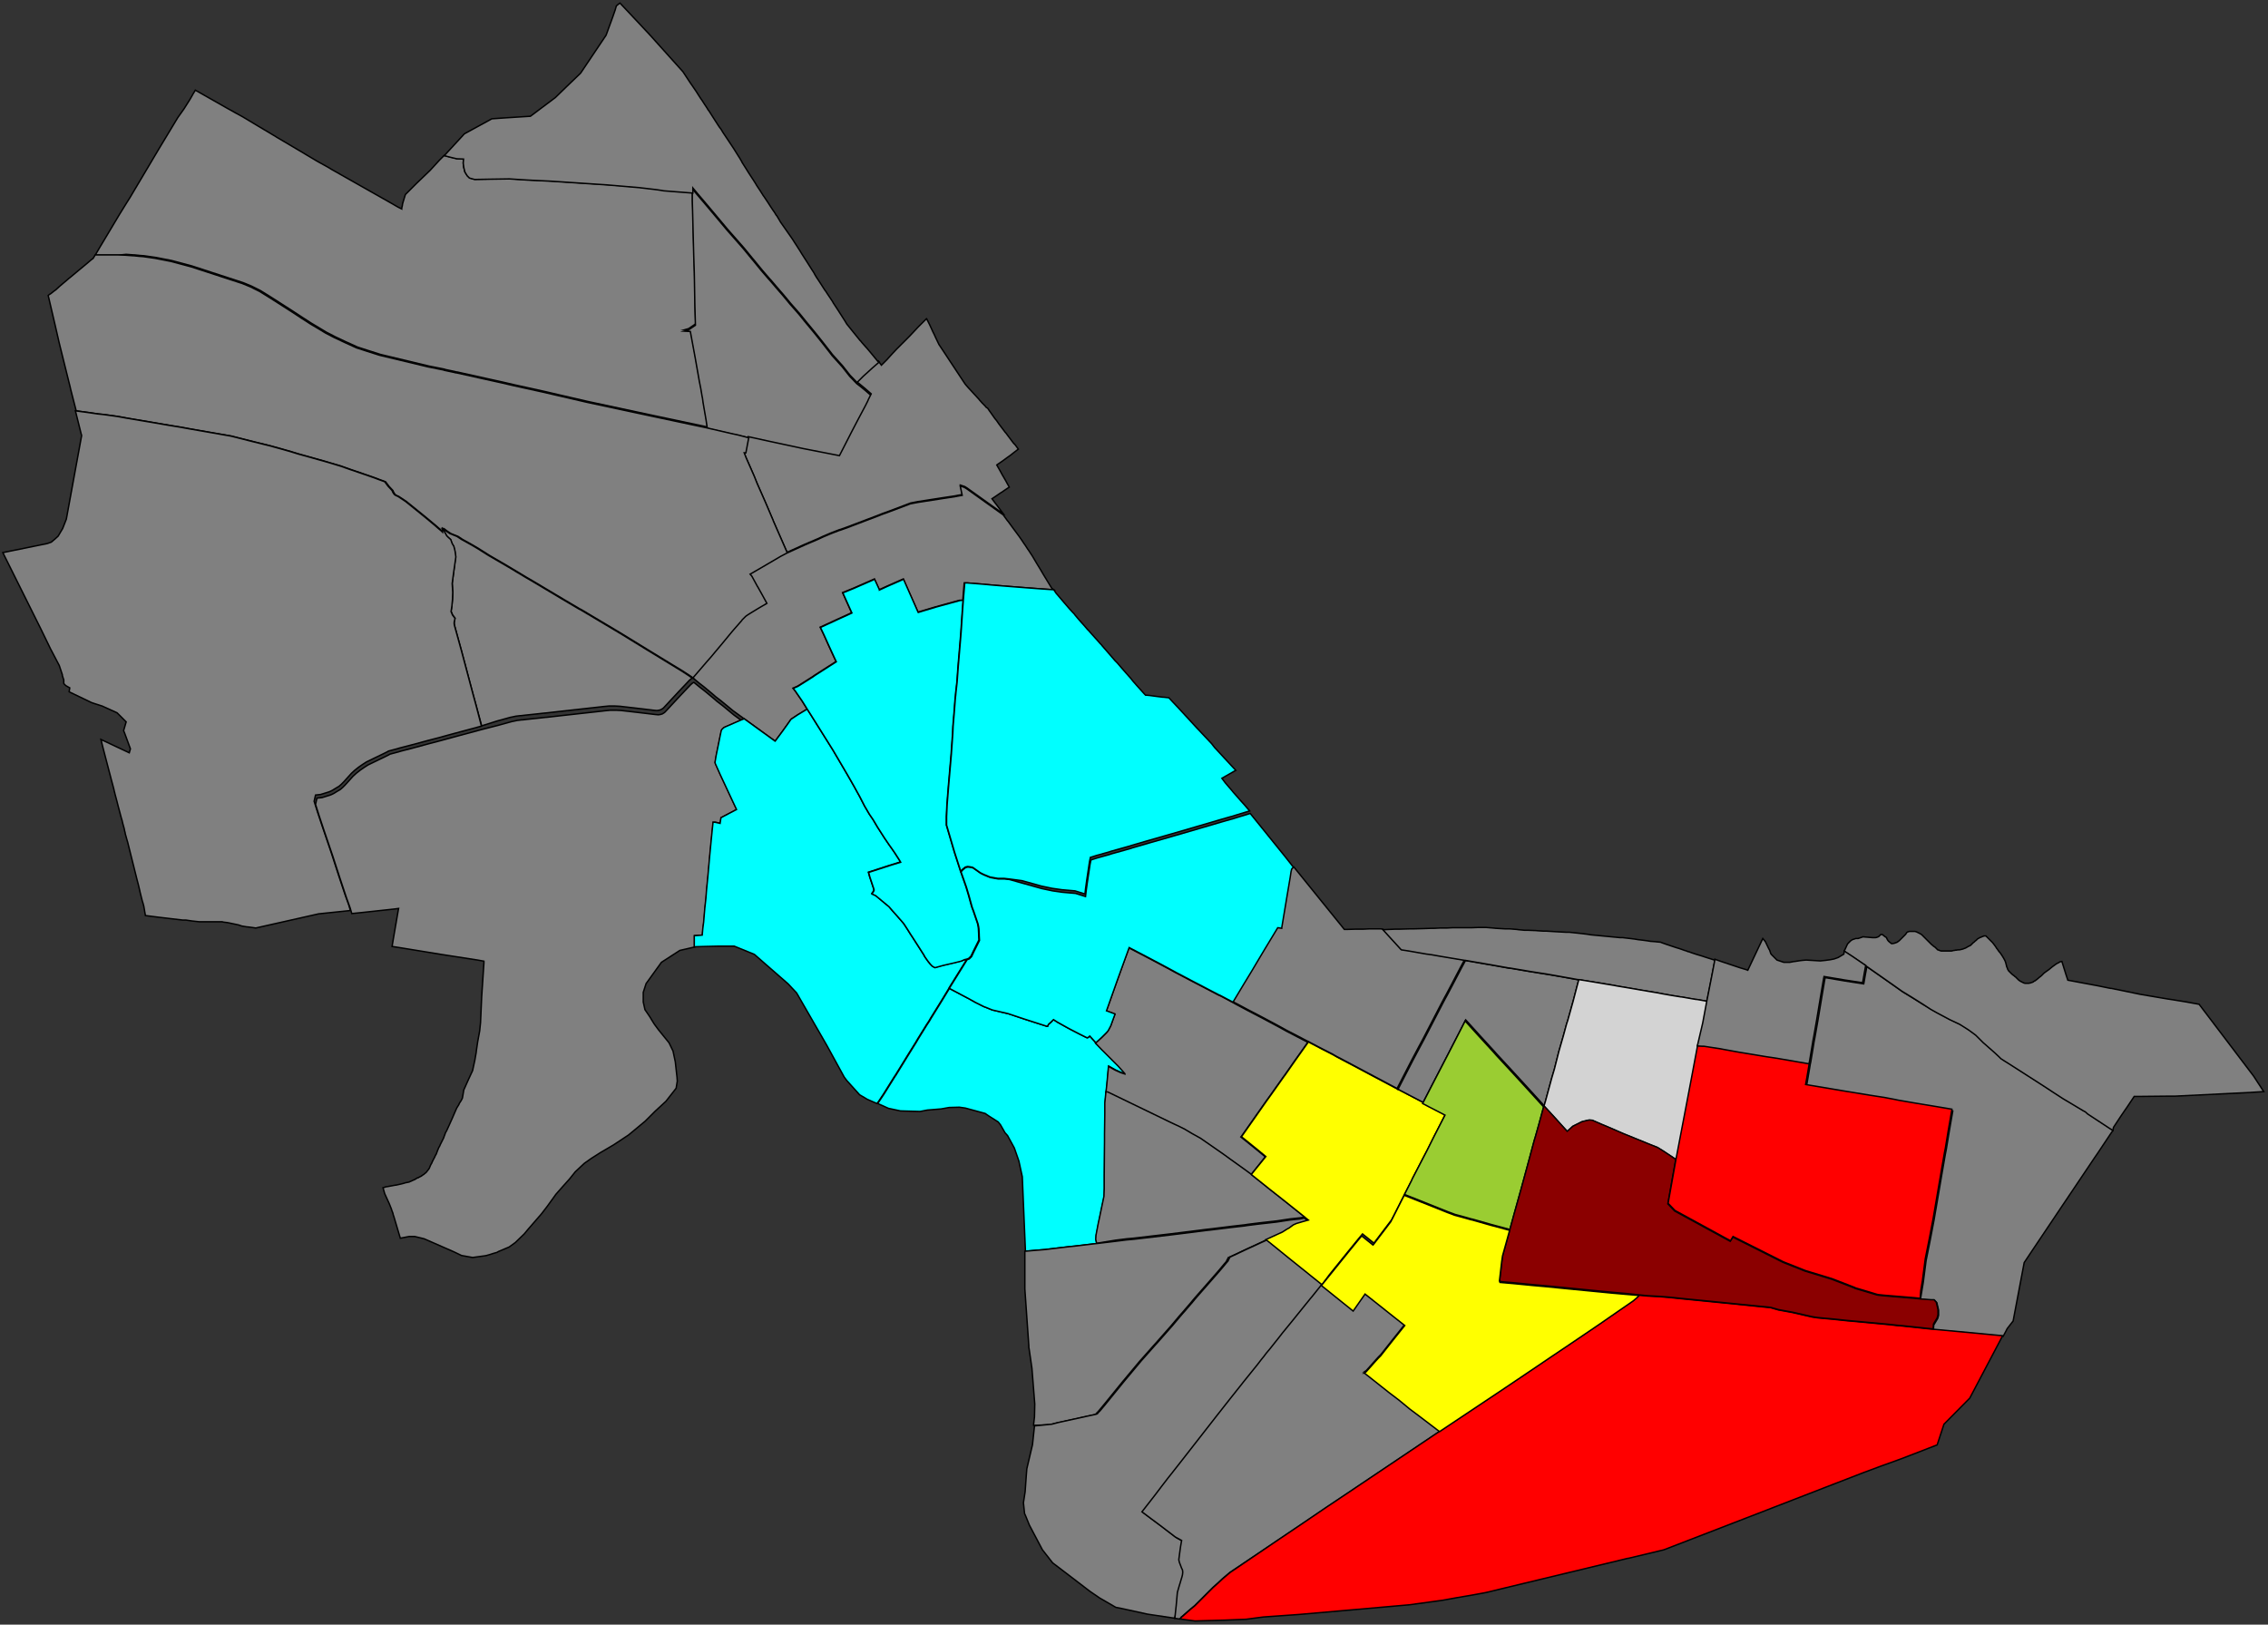 <?xml version="1.0" encoding="utf-8"?>
<!-- Generator: Adobe Illustrator 18.0.0, SVG Export Plug-In . SVG Version: 6.00 Build 0)  -->
<!DOCTYPE svg PUBLIC "-//W3C//DTD SVG 1.1//EN" "http://www.w3.org/Graphics/SVG/1.1/DTD/svg11.dtd">
<svg version="1.1" id="Layer_1" xmlns="http://www.w3.org/2000/svg" xmlns:xlink="http://www.w3.org/1999/xlink" x="0px" y="0px"
	 viewBox="0 0 800 573" enable-background="new 0 0 800 573" xml:space="preserve">
<rect x="0" y="0" width="800" height="573" fill="#333333" stroke="none"/>
<g id="DEMOGRAPHICS_Tracts2010">
	<path fill="gray" stroke="#000000" stroke-width="0.5" stroke-miterlimit="10" d="M156.7,54.8l2.3,0.6l2.1,0.5l2.3,0.1l0.1,0l0,0
		l-0.1,1.5l0.2,1.5l0.4,1.6l0.8,1.3l0.8,0.8l1.8,0.5l5.6-0.1l6.7-0.1l6.2,0.4l8.4,0.4l19.7,1.3l11.6,0.9l0.8,0.1l5.1,0.6l2,0.3
		l0.5,0.1l10.3,0.8l0,2.5l0.1,3.6l0.1,3.9l0.1,4.1l0.2,7.6l0.2,6.1l0.1,5.7l0.1,5.7l0.2,7.1l-2.5,1.7l-1.4,0.4l2.1,0.1l0,0l1.7,9.2
		l1.5,8.5l0.5,2.5l0.4,2.4l0.2,1l0.2,1.5l0.6,3.5l0.4,2.3l0.5,3.3l-19.8-4.2l-22.4-4.8l-10.4-2.4l-4.7-1.1l-10.9-2.4l-4.3-1
		l-5.9-1.3l-2.7-0.6l-7.2-1.6l-0.2,0l-0.8-0.2l-3.3-0.7l-0.2-0.1l-5.5-1.1l-17.1-4.1l-4.7-1.5l-3.4-1.1l-4.4-2l-3.4-1.6l-3.1-1.6
		l-5.5-3.3l-3.1-2l-3.5-2.3l-7.5-4.8l-3.7-2.3l-3.2-1.6l-2.9-1.2l-18.1-5.9l-7.1-1.9l-5.6-1.1l-4.2-0.6l-1.4-0.1l-1.9-0.2l-0.3,0
		l-2.7-0.2L41.4,90l-0.5,0l-6.4,0l-0.9,0l0.1-0.2l0.4-0.7l0.6-1l0.4-0.7l1.5-2.5l5.5-9.2l1.3-2.1l1.3-2.1l1.2-1.9L56,52.6l6.7-11.1
		l2.2-3.1l1.7-2.7l0.5-0.8l0.8-1.4l0.1-0.2l0.9-1.5l11.1,6.3l3.4,1.9l0.2,0.1l2,1.1l5.5,3.3l5.2,3.1l0.7,0.4l0.6,0.4l5.6,3.3l8.4,5
		l0.7,0.4l2.9,1.6l0.7,0.4l0.5,0.3l0.3,0.2L138.6,72l0.5,0.3l0.7,0.4l0.7,0.4l1,0.5l0.2,0.1l0-0.1l0-0.2l0.2-0.8l0.1-0.7l0.2-0.7
		l0.3-1l0.5-1.6l1.5-1.5l0.6-0.6l0.9-0.9l0.9-0.9l4.8-4.6l3.3-3.6L156.7,54.8z"/>
	<path fill="gray" stroke="#000000" stroke-width="0.5" stroke-miterlimit="10" d="M264.1,154.4l-3.6-0.8l-1.9-0.4l-9.1-2.1
		l-0.5-3.3l-0.4-2.3l-0.6-3.5l-0.2-1.5l-0.2-1l-0.4-2.4l-0.5-2.5l-1.5-8.5l-1.7-9.2l0,0l-2.1-0.1l1.4-0.4l2.5-1.7l-0.2-7.1l-0.1-5.7
		l-0.1-5.7l-0.2-6.1l-0.2-7.6l-0.1-4.1l-0.1-3.9l-0.1-3.6l0-2.5l0-1.8l1.5,1.8l3.4,4l3.2,3.8l4.1,4.9l4.4,5l1.4,1.6l0,0l3.2,3.9
		l0.1,0.1l3.1,3.8l2.5,2.9l0.9,1l1.7,2l1.3,1.5l0.7,0.8l0.6,0.7l2.4,2.9l2.9,3.3l0.1,0.1l2.1,2.6l3.4,4.1l2.8,3.5l3.2,4.1l0.3,0.4
		l3.6,4l2.6,3.3l2.5,2.6l1.3,1l1.7,1.4l2.3,2l-1,2l-0.2,0.5l-0.8,1.6l-2.5,4.7l-2.3,4.4l-2.3,4.5l-2.1,4.1l-12.8-2.5l-3.7-0.8
		l-8.4-1.8L264.1,154.4z"/>
	<path fill="gray" stroke="#000000" stroke-width="0.5" stroke-miterlimit="10" d="M353.9,181.2l-0.2-0.1l-12.6-9l-0.8-0.5l-0.3-0.1
		l-1.2-0.4l0.7,3.3l-1.7,0.3l-1,0.2l-4,0.6l-9,1.4l-2.6,0.5l-8.2,3.1l-1.7,0.6l-1.5,0.6l-7.9,3l-1.6,0.6l-0.2,0.1l-3.6,1.3l-0.4,0.1
		l-2.6,1l-0.5,0.2l-2.6,1.1l-1.7,0.8l-4.7,2l-6.4,2.9l-5-11.4l-0.1-0.3l-2.6-6.1l-2.6-5.9l-0.4-0.9l-1-2.5l-1.4-3.2l-1.5-3.4
		l-0.7-1.8l0.6,0l1-5.3l7.3,1.6l8.4,1.8l3.7,0.8l12.8,2.5l2.1-4.1l2.3-4.5l2.3-4.4l2.5-4.7l0.8-1.6l0.2-0.5l1-2l-2.3-2l-1.7-1.4
		l-1.3-1l0.8-0.8l1.3-1.3l3.3-3l2.4-2.1l0.3,0.4l0.8,1.1l0.1-0.1l1-1l0.9-0.9l0.8-0.9l1-1.1l1.5-1.6l0.3-0.3l0.2-0.2l0,0l0.4-0.4
		l1.7-1.7l1-1l1-1l1.7-1.8l1.3-1.4l0.9-0.9l0.8-0.8l1.3-1.3l0.1,0.1l1.1,2.2l0.5,1.1l0.5,1.1l0.5,1l0.5,1.1l1.2,2.5l1.2,1.8
		l7.4,11.2l0.6,0.9l0.5,0.6l0.7,0.8l0.1,0.1l1.2,1.3l2.3,2.5l0.4,0.5l0.2,0.2l0.7,0.8l0.1,0.1l0.1,0.1l0.2,0.2l0.2,0.2l0.2,0.2
		l0.2,0.2l0.3,0.4l0.3,0.2l0.3,0.2l0.6,0.9l0.3,0.4l0.7,1l0.5,0.7l0.2,0.3l0.3,0.4l0.5,0.6l0.9,1.3l2.2,2.9l0.2,0.2l0.6,0.8l2.1,2.8
		l0.6,0.6l1.1,1.5l-1.7,1.3l-1,0.8l-1.4,1l-1.5,1.1l-1.6,1.1l-0.3,0.2l-0.1,0.1l1.3,2.3l0.6,1.1l0.7,1.2l0.7,1.2l0.2,0.4l0.9,1.6
		l-1.5,1l-1,0.7l-0.5,0.3l-1.9,1.3l-0.9,0.6l-0.3,0.2l1.2,1.6l0.4,0.5L353.9,181.2z"/>
	<path fill="gray" stroke="#000000" stroke-width="0.5" stroke-miterlimit="10" d="M264.1,154.4l-1,5.3l-0.6,0l0.7,1.8l1.5,3.4
		l1.4,3.2l1,2.5l0.4,0.9l2.6,5.9l2.6,6.1l0.1,0.3l5,11.4l-2.1,1.1l-7,4.1l-3.8,2.2l0.6,0.7l1.8,3.3l0.1,0.2l0.2,0.3l1.4,2.5l1.1,2
		l0.6,1.1l0.1,0.2l-2.4,1.4l-1,0.6l-2.3,1.4l-1.1,0.7l-0.3,0.2l-0.4,0.3l-0.4,0.4l-0.8,0.8l-0.2,0.3l-2.8,3.2l-0.6,0.7l-3.8,4.6
		l-2.1,2.5l-1.5,1.8l-0.7,0.8l-0.8,0.9l-4.9,5.7l-0.2-0.1l-1.3-0.9l-2.3-1.5l-4.1-2.5l-7.7-4.7l-1.3-0.8l-8.8-5.4l-14.1-8.4l-0.1,0
		l-6.1-3.6l-6.2-3.7l-4.7-2.8l-1.9-1.1l-1.5-0.9l-5-3l-6.7-3.9l-3.8-2.4l-2.2-1.3l-3.6-2l-1.5-1l-2.5-1l-1.5-1l-0.9-0.7l-0.2-0.1
		l-0.1,0l0,1.3l-0.4-0.4l-1.3-1.1l-0.9-0.8l-3.6-3l-6.8-5.5l-2.7-1.8l-0.9-0.4l-0.4-0.3l-0.3-0.4l-0.3-0.5l-0.2-0.5l-1.4-1.5
		l-1.2-1.6l0,0l-2.2-0.8l-1.3-0.5l-4.6-1.6l-4.1-1.4l-3.4-1.2l-5.7-1.7l-9.3-2.6l-2.6-0.8l-3.5-1l-4-1.1l-5.7-1.4l-7.9-2l-8.6-1.5
		l-6.3-1.1l-2.7-0.5l-4.3-0.7l-5.8-1l-8.9-1.5l-3.3-0.6l-1.4-0.2l-3.6-0.5l-2-0.2l-3.4-0.5l-3-0.4l-1.5-0.2l-0.1-0.3l-1.9-7.4
		l-0.1-0.5l-0.5-2L20.9,121l-1.4-6.1l-2.5-10.7l0.5-0.4l0.2-0.1l0.3-0.2l1-0.8l0.7-0.5L21,101l2.6-2.2l0.7-0.6l0.5-0.4l1.8-1.5
		l1.2-1l2.3-1.9l2-1.7l0.5-0.4l0.2-0.1l0.8-1.3l0.9,0l6.4,0l0.5,0l2.8,0.1l2.7,0.2l0.3,0l1.9,0.2l1.4,0.1l4.2,0.6l5.6,1.1l7.1,1.9
		l18.1,5.9l2.9,1.2l3.2,1.6l3.7,2.3l7.5,4.8l3.5,2.3l3.1,2l5.5,3.3l3.1,1.6l3.4,1.6l4.4,2l3.4,1.1l4.7,1.5l17.1,4.1l5.5,1.1l0.2,0.1
		l3.3,0.7l0.8,0.2l0.2,0l7.2,1.6l2.7,0.6l5.9,1.3l4.3,1l10.9,2.4l4.7,1.1l10.4,2.4l22.4,4.8l19.8,4.2l9.1,2.1l1.9,0.4L264.1,154.4z"
		/>
	<path fill="gray" stroke="#000000" stroke-width="0.5" stroke-miterlimit="10" d="M371.7,208l-0.2,0l-4.4-0.3l-5.3-0.4l-6.4-0.5
		l-4.9-0.4l-4.4-0.4l-5-0.4l-1,0l-0.5,6.1l-1.1,0l-8.4,2.3l-5,1.5l-1.3,0.4l-0.2-0.4l-5-11.3l0,0l-5.9,2.6l-2.6,1.2l0-0.1l-1.7-3.7
		l-0.2,0.1l-7.3,3.2l-3.7,1.5l3.2,7.1l-0.2,0.1l-4.6,2.1l-6.3,2.9l0.2,0.4l1,2.1l1.9,4.2l1.7,3.7l0.8,1.7l-7.5,4.8l-0.7,0.5
		l-4.9,3.1l-0.5,0.3l-1.6,0.7l0.8,1l0.2,0.3l1.1,1.6l1.1,1.6l1.8,2.9l0,0l-3.3,2l-2.4,1.6l-0.9,1.3l-2,2.8l-2.6,3.5l-0.1,0.1
		l-10.9-7.9l-0.3-0.2l-3.7-2.7l-4-3.3l-2.2-1.7l-0.2-0.2l-0.7-0.6l-3-2.5l-1.8-1.4l-2.2-1.8l4.9-5.7l0.8-0.9l0.7-0.8l1.5-1.8
		l2.1-2.5l3.8-4.6l0.6-0.7l2.8-3.2l0.2-0.3l0.8-0.8l0.4-0.4l0.4-0.3l0.3-0.2l1.1-0.7l2.3-1.4l1-0.6l2.4-1.4l-0.1-0.2l-0.6-1.1
		l-1.1-2l-1.4-2.5l-0.2-0.3l-0.1-0.2l-1.8-3.3l-0.6-0.7l3.8-2.2l7-4.1l2.1-1.1l6.4-2.9l4.7-2l1.7-0.8l2.6-1.1l0.5-0.2l2.6-1l0.4-0.1
		l3.6-1.3l0.2-0.1l1.6-0.6l7.9-3l1.5-0.6l1.7-0.6l8.2-3.1l2.6-0.5l9-1.4l4-0.6l1-0.2l1.7-0.3l-0.7-3.3l1.2,0.4l0.3,0.1l0.8,0.5
		l12.6,9l0.2,0.1l1.6,2.2l0.2,0.2l1.6,2.2l2.3,3.1l0.9,1.3l0,0l0,0l0.4,0.6l0,0l0.4,0.6l0,0l0.5,0.7l0.9,1.4l0.1,0.1l1.5,2.3
		l1.6,2.7l0.8,1.3l0,0l0.6,1l0.7,1.2l1.1,1.8l2,3.3l0,0L371.7,208L371.7,208z"/>
	<path fill="gray" stroke="#000000" stroke-width="0.5" stroke-miterlimit="10" d="M169.9,256L169.9,256L168,249l-1.2-4.4l-4.1-15.4
		l-2.4-8.7l-0.1-0.6l0-0.1l0-0.4l0.3-1.4l-0.9-1.2l-0.2-0.5l-0.3-0.7l0.3-2l0.2-2.2l0.1-2.6l-0.2-3.1l0.5-3.8l0.7-5.5l-0.3-2.1
		l-0.4-1.6l-0.6-1l-0.5-1.4l-0.9-0.8l-0.5-0.5l-1.4-2.5l-0.1-0.1l0.1,0l0.2,0.1l0.9,0.7l1.5,1l2.5,1l1.5,1l3.6,2l2.2,1.3l3.8,2.4
		l6.7,3.9l5,3l1.5,0.9l1.9,1.1l4.7,2.8l6.2,3.7l6.1,3.6l0.1,0l14.1,8.4l8.8,5.4l1.3,0.8l7.7,4.7l4.1,2.5l2.3,1.5l1.3,0.9l0.2,0.1
		l-0.1,0l-0.4,0.2l0,0l-0.7,0.6l-3.5,3.7l-2.8,3l-2.5,2.7l-0.4,0.4l-0.8,0.5l-0.7,0.2l-0.7,0.1l-1.1-0.1l-3.3-0.4l-3.4-0.4l-5.2-0.6
		l-1.8-0.1l-0.6,0l-0.3,0l-0.9,0l-0.3,0l-2.1,0.2l-0.8,0.1l-7.2,0.8l-6.3,0.7l-6.2,0.7l-0.2,0l-2.7,0.3l-3.8,0.4l-1.7,0.2l-0.3,0
		l-1.6,0.2l-1.4,0.3l-0.5,0.1l-4.7,1.3L169.9,256z"/>
	<path fill="gray" stroke="#000000" stroke-width="0.5" stroke-miterlimit="10" d="M156.1,186.4l0.1,0.1l1.4,2.5l0.5,0.5l0.9,0.8
		l0.5,1.4l0.6,1l0.4,1.6l0.3,2.1L160,202l-0.5,3.8l0.2,3.1l-0.1,2.6l-0.2,2.2l-0.3,2l0.3,0.7l0.2,0.5l0.9,1.2l-0.3,1.4l0,0.4l0,0.1
		l0.1,0.6l2.4,8.7l4.1,15.4l1.2,4.4l1.8,6.9l0,0.1l-10.4,2.8l-5.9,1.6l-2.7,0.7l-6.3,1.7l-3.5,0.9l-1,0.3l-3,0.8l-0.3,0.2l-1.2,0.6
		l-2.9,1.4l-0.2,0.1l-3.1,1.5l-1.4,0.9l-1.3,0.9l-1.4,1.1l-1.2,1.1l-2.8,3.1l-0.8,0.8l-0.8,0.7l-1.5,0.9l-0.8,0.5l-0.4,0.2l-0.4,0.2
		l-0.5,0.2l-2.9,0.9l-1.8,0.2l-0.5,2.2l1.2,3.8l1.7,5.1l3.2,9.4l2.5,7.7l2.3,6.9l1.3,3.6l0.2,0.7l0.4,1.3l-0.6,0.1l-10.6,1.1
		l-22.2,5l0,0l-0.6-0.1l-1.5-0.2l-0.8-0.1l-0.2,0l-1.8-0.3l-0.3-0.1l-0.3-0.1l-0.3-0.1l-0.3-0.1l-3.8-0.8l-1.6-0.2l-0.3-0.1l-0.3,0
		l-0.3,0l-0.3,0l-0.3,0l-0.3,0l-0.3,0l-0.3,0l-0.3,0l-0.3,0l-0.3,0l-0.3,0l-0.3,0l-0.3,0l-0.3,0l-0.3,0l-0.3,0l-0.3,0l-0.3,0l-0.3,0
		l-0.3,0l-0.3,0l-0.3,0l-0.3,0l-0.3,0l-0.3,0l-0.3,0l-0.3,0l-2.7-0.3l-2-0.3l-0.2,0l-0.2,0l-0.1,0l-0.1,0l0,0l0,0l0,0l0,0l0,0l0,0
		l-0.1,0l-0.4,0l-8.5-1l-4.7-0.6l-0.2-1.1l-0.2-1.2l-0.2-1.1l-0.3-1.1l-0.2-0.6l-0.4-1.6l-0.4-1.6l-0.1-0.5l-0.5-2.1l-0.5-1.9
		l-0.1-0.4l-2.9-11.6l-0.3-1.2l-0.1-0.3l-0.2-0.7l-0.5-1.8l-0.1-0.6l-0.1-0.3l-0.2-1l-0.5-1.8l0,0l-0.2-0.9l-0.3-1l-0.3-1.1
		l-0.1-0.4l-0.4-1.5l-0.4-1.5l-0.3-1.2l-0.8-3l0-0.1l-0.2-0.7l-0.1-0.5l-0.2-0.8l-0.7-2.6l-0.1-0.4l-1.6-6.1l-1.3-5l-0.7-2.8
		l5.1,2.4l3.2,1.5l1.7,0.8l0.4-1.4l-2.1-5.7l-0.3-0.7l0.9-3.1l-3.2-3.2L36,249l-2.5-0.8l-0.6-0.2l-0.6-0.2l-7.9-3.8l0-0.1l0.2-1.3
		l-1.4-0.8l-0.1-0.1l-0.1-0.1l-0.1-0.1l-0.1-0.1l-0.1-0.1l-0.1-0.1l-0.1-0.2l0-0.2l0-0.2l0-0.2l0-0.3l0-0.3l-0.1-0.3l-0.1-0.3
		l-0.1-0.3l-0.1-0.3l-0.1-0.3L22,238l-0.1-0.3l-0.1-0.3l-0.1-0.3l-0.1-0.3l-0.1-0.3l-0.1-0.3l-0.1-0.3l-0.1-0.3l-0.1-0.3l-0.1-0.3
		l-0.1-0.3l-3.1-5.9l-3.3-6.8L1.6,196.1L1,194.9l15.7-3.2l1.4-0.5l1.3-1.1l1.1-1l1.6-2.7l1.3-3.3l5.4-29.5l-0.2-0.7l-2-8l1.5,0.2
		l3,0.4l3.4,0.5l2,0.2l3.6,0.5l1.4,0.2l3.3,0.6l8.9,1.5l5.8,1l4.3,0.7l2.7,0.5l6.3,1.1l8.6,1.5l7.9,2l5.7,1.4l4,1.1l3.5,1l2.6,0.8
		l9.3,2.6l5.7,1.7l3.4,1.2l4.1,1.4l4.6,1.6l1.3,0.5l2.2,0.8l0,0l1.2,1.6l1.4,1.5l0.2,0.5l0.3,0.5l0.3,0.4l0.4,0.3l0.9,0.4l2.7,1.8
		l6.8,5.5l3.6,3l0.9,0.8l1.3,1.1l0.4,0.4L156.1,186.4z"/>
	<path fill="gray" stroke="#000000" stroke-width="0.5" stroke-miterlimit="10" d="M262.5,253.6l-1.5,0.6l-5.5,2.4l-0.4,0.3L255,257
		l-0.3,0.3l-0.2,0.4l-0.5,2.4l-0.5,2.5l-0.8,3.9l-0.4,2.4l0,0l0.1,0.4l1.7,3.8l2.8,6l1.4,3l1.6,3.4l-5.5,2.9l-0.3,2l-1.3-0.3
		l-0.5-0.1l-0.4,0l-0.3,0l0,0.1l-0.2,1.9l-0.5,5l-0.5,5.2l-0.6,6.8l-0.5,5.1l-0.2,2.7l-0.4,3.6l-0.4,4.8l-0.3,2.3l-0.2,2.3l-1.2,0.1
		l-1.6,0.1l0,2.8l0,1.2l-5.2,1.2l-6.5,4.2l-5.4,7.5l-1,3.1l0,1.7l0,1.7l0.6,2.7l1.3,1.9l0.6,0.9l0.4,0.7l1,1.6l1.4,1.9l3.8,4.7
		l1.4,2.9l0.8,3.8l0.6,5.4l0.1,1.4l-0.4,2.5l-3.6,4.6l-3.9,3.6l-3.4,3.4l-5.9,4.9l-5.3,3.5l-4.6,2.7l-3.3,2.1l-2.4,1.7l-3.2,3
		l-2,2.5l-2.6,2.9l-2.2,2.5l-3.1,4.3l-2,2.6l-4.6,5.3l-1.5,1.8l-3.1,3l-2.2,1.6l-3.8,1.6l-0.5,0.3l-1.4,0.4l-0.9,0.3l-1.4,0.4
		l-0.5,0.1l-4.4,0.6l-3.9-0.7l-2.7-1.3l-3.2-1.4l-7.3-3.2l-3.3-0.8l-2,0l-3.1,0.6l-2.2-7.4l-0.3-0.9l-0.1-0.5l-0.2-0.5l-0.3-0.8
		l0-0.1l-0.8-2l-1.6-3.5l-0.6-2.1l0.7-0.2l0.2-0.1l0.7-0.1l2.7-0.5l0.2,0l1.8-0.4l0.8-0.2l0,0l1-0.3l0.1,0l0.5-0.1l0.5-0.1l0.2-0.1
		l0.2-0.1l0.5-0.2l0,0l0.2-0.1l0.4-0.2l0.3-0.1l0.4-0.2l0.1-0.1l0.7-0.4l0.1,0l0.1,0l0.3-0.2l0.2-0.1l0.4-0.2l0.2-0.1l0.1-0.1
		l0.2-0.1l0.1-0.1l0.3-0.2l0.2-0.1l0.3-0.3l0.3-0.2l0.3-0.3l0.1-0.1l0.2-0.3l0.1-0.1l0.3-0.4l0.1-0.1l0.1-0.2l0.1-0.1l0.2-0.5
		l0.2-0.5l0.2-0.4l0.1-0.2l0.1-0.1l0.3-0.7l0.3-0.6l0.3-0.6l0.2-0.3l0.1-0.3l0.3-0.6l0.2-0.3l0.1-0.3l0.3-0.8l0.2-0.5l0.2-0.5
		l0.2-0.4l0.1-0.1l0.3-0.7l0.4-0.8l0.1-0.2l0.3-0.6l0.4-0.8l0.2-0.6l0.2-0.5l0.2-0.6l0.2-0.4l0.2-0.3l1-2.2l0.9-2l1.3-3l0.4-0.9
		l0.8-1.3l0-0.1l0.1-0.2l0.5-0.8l0.1-0.1l0.5-1l0.2-1.1l0.3-1.8l1.7-3.8l1.4-3l0.8-3.7l0.5-2.9l0-0.2l0.5-3.4l0.7-3.8l0.3-2.9
		l0.4-9.1l0.8-12l0-0.6l-2.2-0.4l-11-1.7l-1.9-0.3l-14.1-2.3l-3.2-0.5l0.5-3l1.7-9.9l0,0l0.1-0.5l-1.5,0.2l-11.1,1.2l-3.9,0.4
		l-0.4-1.3l-0.2-0.7l-1.3-3.6l-2.3-6.9l-2.5-7.7l-3.2-9.4l-1.7-5.1l-1.2-3.8l0.5-2.2l1.8-0.2l2.9-0.9l0.5-0.2l0.4-0.2l0.4-0.2
		l0.8-0.5l1.5-0.9l0.8-0.7l0.8-0.8l2.8-3.1l1.2-1.1l1.4-1.1l1.3-0.9l1.4-0.9l3.1-1.5l0.2-0.1l2.9-1.4l1.2-0.6l0.3-0.2l3-0.8l1-0.3
		l3.5-0.9l6.3-1.7l2.7-0.7l5.9-1.6l10.4-2.8l5.5-1.4l4.7-1.3l0.5-0.1l1.4-0.3l1.6-0.2l0.3,0l1.7-0.2l3.8-0.4l2.7-0.3l0.2,0l6.2-0.7
		l6.3-0.7l7.2-0.8l0.8-0.1l2.1-0.2l0.3,0l0.9,0l0.3,0l0.6,0l1.8,0.1l5.2,0.6l3.4,0.4l3.3,0.4l1.1,0.1l0.7-0.1l0.7-0.2l0.8-0.5
		l0.4-0.4l2.5-2.7l2.8-3l3.5-3.7l0.7-0.6l0,0l0.4-0.2l0.1,0l2.2,1.8l1.8,1.4l3,2.5l0.7,0.6l0.2,0.2l2.2,1.7l4,3.3l3.7,2.7
		L262.5,253.6z"/>
	<path id="3541" fill="aqua" stroke="#000000" stroke-width="0.5" stroke-miterlimit="10" d="M340.9,338.5l-0.1,0.2l-6.1,9.8l0,0.1l-2.8,4.6
		l-3.6,5.8l-0.7,1.2l-0.8,1.2l-3.1,5l-0.7,1.2l-2.8,4.5l-4.5,7.3l-0.1,0.1l-4,6.4l-1.8,2.7l-0.1,0.1l-0.3,0.5l-1-0.4l-2.5-1.1
		l-2.7-1.6l-4.5-5l-0.9-1.2l-6.2-11.3l-10.6-18.4L278,347l-11.9-10.4l-7.1-2.9l-6,0l-4.3,0.1l-3.3,0.1l-0.5,0.1l0-1.2l0-2.8l1.6-0.1
		l1.2-0.1l0.2-2.3l0.3-2.3l0.4-4.8l0.4-3.6l0.2-2.7l0.5-5.1l0.6-6.8l0.5-5.2l0.5-5l0.2-1.9l0-0.1l0.3,0l0.4,0l0.5,0.1l1.3,0.3l0.3-2
		l5.5-2.9l-1.6-3.4l-1.4-3l-2.8-6l-1.7-3.8l-0.1-0.4l0,0l0.4-2.4l0.8-3.9l0.5-2.5l0.5-2.4l0.2-0.4l0.3-0.3l0.2-0.2l0.4-0.3l5.5-2.4
		l1.5-0.6l10.9,7.9l0.1-0.1l2.6-3.5l2-2.8l0.9-1.3l2.4-1.6l3.3-2l0,0l1.1,1.7l4.2,6.7l3.7,5.9l3,5.1l2.4,4.1l2,3.5l0,0l2.1,3.8
		l1.7,3.3l0,0l1.7,2.9l1.3,1.9l1.6,2.7l2.5,3.9l1.5,2.2l1,1.4l1.1,1.6l1.6,2.5l0.4,0.7l-3.9,1.2l-7.4,2.4l0,0l0.3,1.1l0.1,0.4
		l1.5,4.5l0,0.4l-0.1,0.2l-0.1,0.2l-0.5,0.7l0,0.1l1.3,0.6l4.1,3.4l0.6,0.5l1.2,1.4l1.7,1.9l2,2.3l0,0l0.4,0.5l1.3,2l1,1.6l0.4,0.6
		l2,3.1l2.3,3.6l0.3,0.6l1.2,1.7l0.9,1.1l0.3,0.3l0.3,0.3l0.9,0.5l2.9-0.8l3.9-0.9l2.4-0.6l1.1-0.3l0.3-0.1L340.9,338.5z"/>
	<path id="3540" fill="aqua" stroke="#000000" stroke-width="0.5" stroke-miterlimit="10" d="M339.7,211.7l-0.3,4.1l-0.5,7.5l-0.4,4.8
		l-0.6,7.1l-0.1,1.4l-0.3,4.1l-0.4,3.5l-0.1,1.1l-0.1,0.8l-0.4,5.3l-0.4,4.8l-0.1,2.4l-0.5,7.1l0,0.1l-1,11.6l-0.5,6.3l-0.2,4.3l0,3
		l2.8,9.5l2.2,6.8l1.9,5.4l0.9,3l1.1,4l0.6,1.6l0.1,0.3l1.4,4.1l0.1,0.5l0.1,0.5l0.1,0.7l0.1,1.9l0,0.4l0.1,1.8l-2,4l-0.8,1.7
		l-0.8,0.8l-0.8,0.3l-0.5,0.1l-0.3,0.1L339,339l-2.4,0.6l-3.9,0.9l-2.9,0.8l-0.9-0.5l-0.3-0.3l-0.3-0.3l-0.9-1.1l-1.2-1.7l-0.3-0.6
		l-2.3-3.6l-2-3.1l-0.4-0.6l-1-1.6l-1.3-2l-0.4-0.5l0,0l-2-2.3l-1.7-1.9l-1.2-1.4l-0.6-0.5l-4.1-3.4l-1.3-0.6l0-0.1l0.5-0.7l0.1-0.2
		l0.1-0.2l0-0.4l-1.5-4.5l-0.1-0.4l-0.3-1.1l0,0l7.4-2.4l3.9-1.2l-0.4-0.7l-1.6-2.5l-1.1-1.6l-1-1.4l-1.5-2.2l-2.5-3.9l-1.6-2.7
		l-1.3-1.9l-1.7-2.9l0,0l-1.7-3.3l-2.1-3.8l0,0l-2-3.5l-2.4-4.1l-3-5.1l-3.7-5.9l-4.2-6.7l-1.1-1.7l-1.8-2.9l-1.1-1.6l-1.1-1.6
		l-0.2-0.3l-0.8-1l1.6-0.7l0.5-0.3l4.9-3.1l0.7-0.5l7.5-4.8l-0.8-1.7l-1.7-3.7l-1.9-4.2l-1-2.1l-0.2-0.4l6.3-2.9l4.6-2.1l0.2-0.1
		l-3.2-7.1l3.7-1.5l7.3-3.2l0.2-0.1l1.7,3.7l0,0.1l2.6-1.2l5.9-2.6l0,0l5,11.3l0.2,0.4l1.3-0.4l5-1.5l8.4-2.3L339.7,211.7z"/>
	<path id="3539" fill="aqua" stroke="#000000" stroke-width="0.5" stroke-miterlimit="10" d="M386.5,367.8l2.1,2.2l3,3l2.9,2.9l1.8,2l0.6,0.7
		l0,0.1l-1.5-0.5l-2-0.9l-2.3-1.3l-0.6,6.5l-0.3,2.7l-0.4,3.9l0,2.4l0,1.5l-0.1,7l0,2.2l0,0.2l-0.1,12.3l0,2.5l0,2l-0.1,2.8
		l-0.9,4.3l-0.9,4.3l-0.2,0.9l-0.8,4.2l-0.1,1.5l0.2,0.9l0.1,0.5l-0.1,0l-7.6,0.9l-2,0.2l-7.6,0.9l-0.7,0.1l-2.6,0.2l-4.6,0.4l0-0.2
		l-1.1-26.1l-1.2-5.5l-1.6-4.6l-2.4-4.4l-0.9-1l-1.6-2.8l-0.8-1l-3.3-2.1l-1.3-0.9l-2.2-0.6l-4.8-1.3l-2.1-0.3l-3.6,0.1l-2.8,0.5
		l-4.9,0.4l-2.6,0.5l-6.9-0.2l-4.2-0.9l-3.8-1.7l0.3-0.5l0.1-0.1l1.8-2.7l4-6.4l0.1-0.1l4.5-7.3l2.8-4.5l0.7-1.2l3.1-5l0.8-1.2
		l0.7-1.2l3.6-5.8l2.8-4.6l1.3,0.7l5.1,2.7l0.2,0.1l2.7,1.5l2.8,1.4l0.8,0.3l2.2,0.9l5.6,1.3l2.1,0.7l3.6,1.2l8.1,2.6l0.1,0l0.1-0.3
		l0.3-0.5l0.7-0.6l0.4-0.4l0.2-0.2l0.4-0.4l1.4,0.9l3.4,1.9l1.3,0.7l3.1,1.6l2.4,1.2l0.3,0.1h0.1l0.2-0.1l0.5-0.4l0.1-0.1l2,2.2
		L386.5,367.8z"/>
	<path id="3538" fill="gray" stroke="#000000" stroke-width="0.5" stroke-miterlimit="10" d="M441.3,414.3l-0.7-0.5l-1.5-1.1l-5.3-3.8
		l-2.2-1.6l-8.2-5.7l-0.2-0.1l-2.7-1.5l-2.2-1.3l-0.3-0.2l-2.4-1.2l-1.1-0.5l-1.9-0.9l-21.9-10.6l-0.3,0l-0.3,0l0,0l0.3-2.7l0.6-6.5
		l2.3,1.3l2,0.9l1.5,0.5l0-0.1l-0.6-0.7l-1.8-2l-2.9-2.9l-3-3l-2.1-2.2l2.2-2l0.2-0.2l1.1-1.1l0.3-0.3l0.6-0.7l0.9-1.7l1.2-3.3
		l0.3-0.8l0-0.1l-3-1.1l0,0l3.9-11l4.1-11.3l4.6,2.4l2.3,1.2l6.4,3.4l3.3,1.8l5.9,3.1l9.2,4.8l0,0l0.3,0.1l4.9,2.6l0.5,0.3l4.5,2.4
		l4.6,2.4l0.2,0.1l6,3.2l2.9,1.6l7.5,3.9l-0.7,1l-3.9,5.5l-0.7,1l-3,4.3l-0.1,0.1l-4.6,6.5l-1.8,2.5l-8.7,12.4l-0.1,0.1l5.7,4.6
		l2.9,2.4L441.3,414.3L441.3,414.3z"/>
	<path id="3537" fill="aqua" stroke="#000000" stroke-width="0.5" stroke-miterlimit="10" d="M435.2,353.6l-4.9-2.6l-0.3-0.1l0,0l-9.2-4.8
		l-5.9-3.1l-3.3-1.8l-6.4-3.4l-2.3-1.2l-4.6-2.4l-4.1,11.3l-3.9,11l0,0l3,1.1l0,0.1l-0.3,0.8l-1.2,3.3l-0.9,1.7l-0.6,0.7l-0.3,0.3
		l-1.1,1.1l-0.2,0.2l-2.2,2l-0.1-0.2l-2-2.2l-0.1,0.1l-0.5,0.4l-0.2,0.1h-0.1l-0.3-0.1l-2.4-1.2l-3.1-1.6l-1.3-0.7l-3.4-1.9
		l-1.4-0.9l-0.4,0.4l-0.2,0.2l-0.4,0.4l-0.7,0.6l-0.3,0.5l-0.1,0.3l-0.1,0l-8.1-2.6l-3.6-1.2l-2.1-0.7l-5.6-1.3l-2.2-0.9l-0.8-0.3
		l-2.8-1.4l-2.7-1.5l-0.2-0.1l-5.1-2.7l-1.3-0.7l0-0.1l6.1-9.8l0.1-0.2l0.8-0.3l0.8-0.8l0.8-1.7l2-4l-0.1-1.8l0-0.4l-0.1-1.9
		l-0.1-0.7l-0.1-0.5l-0.1-0.5l-1.4-4.1l-0.1-0.3l-0.6-1.6l-1.1-4l-0.9-3l-1.9-5.4l0.6-0.7l0.5-0.4l0.5-0.4l0.8-0.2l0.8,0.1l1,0.2
		l2.7,1.9l1.2,0.6l2.2,0.9l2.8,0.5l2.2,0l1.8,0.2l4.6,1.3l6.8,1.9l3.8,0.8l3.5,0.5l4.6,0.4l3.5,1.1l0,0l0.2-1.8l0.4-2.9l1-6.7
		l0.3-1.4l0-0.1l2.2-0.7l4.3-1.2l0,0l0.9-0.3l0,0l4.3-1.2l2.5-0.7l0.2-0.1l6.2-1.8l7.7-2.2l10.3-3l7.5-2.2l2.8-0.8l0.7-0.2l0.1,0
		l1.9-0.6l4.6-1.4l12.2,15.1l1.9,2.4l1.3,1.7l0.4,0.5l-0.5,0.4l-0.1,0.1l-0.1,0.1l-0.1,0.2l-0.2,0.8l-0.3,2l-1.2,7.1l-1.8,10.8
		l0,0.1l-1.3-0.2l-0.1,0l0,0l-4.6,7.6l-3.1,5.2l-1.3,2.2l-3.1,5.1L435.2,353.6L435.2,353.6z"/>
	<path id="3536" fill="aqua" stroke="#000000" stroke-width="0.5" stroke-miterlimit="10" d="M371.7,208l0.4,0.6l0.4,0.6l1.8,2.1l1.1,1.3
		l1.9,2.2l1.1,1.2l0.5,0.5l0.2,0.3l1,1.2l0.6,0.7l0.8,0.9l0.9,1l1.2,1.4l0.5,0.5l0.6,0.7l0.9,1l1.8,2l0.6,0.7l0.2,0.2l0.3,0.3
		l0.3,0.4l2,2.3l2.5,2.9l0.3,0.3l0.1,0.1l0.4,0.4l1.8,2.1l0.7,0.8l0.7,0.8l0.8,0.9l0.8,0.9l0.7,0.9l0.7,0.8l0.7,0.8l0.9,1l1.8,2
		l0.2,0.2l0.2,0.2l0.3,0l0.2,0l1,0.1l2.2,0.3l0,0l2.4,0.3l0.3,0l1.8,0.2l1.4,1.5l1.6,1.7l0.1,0.1l6.9,7.5l0.2,0.2l4.9,5.2l0.3,0.4
		l0.1,0.1l0.2,0.3l0.1,0.1l0.3,0.4l3.7,4l3.8,4.1l-0.2,0.1l-3.5,2l-1.2,0.7l1.2,1.6l1.8,2.1l0.6,0.7l0.4,0.5l2.9,3.3l1,1.1l1.2,1.4
		l0.7,0.8l0,0l0,0l-4.6,1.4l-1.9,0.6l-0.1,0l-0.7,0.2l-2.8,0.8l-7.5,2.2l-10.3,3l-7.7,2.2l-6.2,1.8l-0.2,0.1l-2.5,0.7l-4.3,1.2l0,0
		l-0.9,0.3l0,0l-4.3,1.2l-2.2,0.7l0,0.1l-0.3,1.4l-1,6.7l-0.4,2.9l-0.2,1.8l0,0l-3.5-1.1l-4.6-0.4l-3.5-0.5l-3.8-0.8l-6.8-1.9
		L356,310l-1.8-0.2l-2.2,0l-2.8-0.5l-2.2-0.9l-1.2-0.6l-2.7-1.9l-1-0.2l-0.8-0.1l-0.8,0.2l-0.5,0.4l-0.5,0.4l-0.6,0.7l-2.2-6.8
		l-2.8-9.5l0-3l0.2-4.3l0.5-6.3l1-11.6l0-0.1l0.5-7.1l0.1-2.4l0.4-4.8l0.4-5.3l0.1-0.8l0.1-1.1l0.4-3.5l0.3-4.1l0.1-1.4l0.6-7.1
		l0.4-4.8l0.5-7.5l0.3-4.1l0.5-6.1l1,0l5,0.4l4.4,0.4l4.9,0.4l6.4,0.5l5.3,0.4l4.4,0.3L371.7,208z"/>
	<path id="3535" fill="gray" stroke="#000000" stroke-width="0.5" stroke-miterlimit="10" d="M386.8,438.5l-0.1-0.5l-0.2-0.9l0.1-1.5l0.8-4.2
		l0.2-0.9l0.9-4.3l0.9-4.3l0.1-2.8l0-2l0-2.5l0.1-12.3l0-0.2l0-2.2l0.1-7l0-1.5l0-2.4l0.4-3.9l0,0l0.3,0l0.3,0l21.9,10.6l1.9,0.9
		l1.1,0.5l2.4,1.2l0.3,0.2l2.2,1.3l2.7,1.5l0.2,0.1l8.2,5.7l2.2,1.6l5.3,3.8l1.5,1.1l0.7,0.5l0.3,0.3l6,4.8l4.2,3.3l8.4,6.7
		l-1.5,0.3l-3.7,0.4l-4.6,0.7l-6.2,0.7l-4,0.5l-1.3,0.2l-1.8,0.2l-2.6,0.3l-7.3,0.9l-1.8,0.2l-5.5,0.7l0,0l-7.3,0.9l-12.8,1.5
		l-2.3,0.2l-4,0.5L386.8,438.5z"/>
	<path id="3534" fill="gray" stroke="#000000" stroke-width="0.5" stroke-miterlimit="10" d="M364.6,502.7l0-0.4l0.3-2.6l0.1-4.5l-1-12.6
		l-1-6.9l-0.1-0.5l0-0.2l0-0.4l-0.1-1.4l-1.3-18.6l0-13.3l4.6-0.4l2.6-0.2l0.7-0.1l7.6-0.9l2-0.2l7.6-0.9l0.1,0l6.7-0.8l4-0.5
		l2.3-0.2l12.8-1.5l7.3-0.9l0,0l5.5-0.7l1.8-0.2l7.3-0.9l2.6-0.3l1.8-0.2l1.3-0.2l4-0.5l6.2-0.7l4.6-0.7l3.7-0.4l1.5-0.3l0,0
		l0.2,0.2l1,0.8l0,0l-1.8,0.5l-1.7,0.5l-0.7,0.2l-1.1,0.5l-1.5,1.1l-0.9,0.5l-1.4,0.9l-5.9,2.7l-6.5,3l-1.5,0.7l-4.9,2.3l-0.1,0
		l-0.6,1.1l-0.1,0.3l-0.7,0.8l-2,2.4l-4.1,4.7l-4.3,4.9l-0.5,0.6l-0.1,0.1l-0.9,1.1l-1.9,2.2l-0.5,0.6l-1.5,1.7l-1.6,1.9l-1.6,1.9
		l-1.5,1.7l-3.7,4.2l-1,1.1l-2.3,2.6l-2.4,2.7l-6.1,7.3l0,0l-6.5,8l-2,2.4l-0.7,0.7l-0.2,0.3l-0.5,0.2l-2.8,0.6l-10.5,2.3l-2.3,0.6
		L364.6,502.7z"/>
	<path id="3533" fill="gray" stroke="#000000" stroke-width="0.5" stroke-miterlimit="10" d="M414.4,570.7l-0.9-0.1l-8.7-1.3l-9.6-2.1
		l-1.6-0.3l-5.7-3.3l-3.5-2.4l-6.4-4.9l-6.7-5.1l-3.6-4.6l-4.6-8.7l-1.3-3.2l-0.4-0.9l-0.4-3.8l0.6-3.9l0.4-5.6l0.2-2.5l2-8.5
		l0.7-6.6l6.1-0.6l2.3-0.6l10.5-2.3l2.8-0.6l0.5-0.2l0.2-0.3l0.7-0.7l2-2.4l6.5-8l0,0l6.1-7.3l2.4-2.7l2.3-2.6l1-1.1l3.7-4.2
		l1.5-1.7l1.6-1.9l1.6-1.9l1.5-1.7l0.5-0.6l1.9-2.2l0.9-1.1l0.1-0.1l0.5-0.6l4.3-4.9l4.1-4.7l2-2.4l0.7-0.8l0.1-0.3l0.6-1.1l0.1,0
		l4.9-2.3l1.5-0.7l6.5-3l0.2,0.1l7.9,6.4l11.7,9.4l0,0l0,0.1l-0.2,0.3l-3.2,4l-0.6,0.7l-0.8,1l-0.9,1.1l-2.5,3.1l-2.1,2.6l-3.6,4.4
		l-1,1.3l-3.5,4.4l0,0l-1.1,1.3l-0.9,1.2l-0.9,1.1l-1.3,1.7l-0.4,0.5l0,0l-4.6,5.7l-0.7,0.9l-3.9,4.9l-4.8,6.1l-6.4,8.2l0,0
		l-6.4,8.2l-3.3,4.2l-1.2,1.5l-0.3,0.4l-1.7,2.2l-2.5,3.3l-1.4,1.8l-3.2,4.1l3.2,2.4l2.7,2l5.9,4.5l2.2,1.2l-0.4,2.3l-0.3,2.2
		l-0.3,2.3l0.2,0.9l0.8,2.1l0.3,0.6l0.1,0.8l-0.1,0.9l-0.1,0.4l-0.1,0.4l-0.4,1.3l-0.2,0.7l-0.4,1.3l-0.6,2.1l-0.4,4.5L414.4,570.7z
		"/>
	<path id="3532" fill="gray" stroke="#000000" stroke-width="0.5" stroke-miterlimit="10" d="M507.9,504.8l-12.5,8.4l-14.9,10l-8.5,5.7
		l-3.9,2.6L460,537l-8.9,6l-17.3,11.6l-1.3,1.1l-1.3,1.1l-1.6,1.5l-0.9,0.8l-0.9,0.8l-0.7,0.7l-1.2,1.2l-4.5,4.5l-1.7,1.4l-2.6,2.3
		l-0.5,0.4l-0.4,0.6l-0.9-0.1l-0.6-0.1l-0.3,0l0.5-4.7l0.4-4.5l0.6-2.1l0.4-1.3l0.2-0.7l0.4-1.3l0.1-0.4l0.1-0.4l0.1-0.9l-0.1-0.8
		l-0.3-0.6L416,551l-0.2-0.9l0.3-2.3l0.3-2.2l0.4-2.3l-2.2-1.2l-5.9-4.5l-2.7-2l-3.2-2.4l3.2-4.1l1.4-1.8l2.5-3.3l1.7-2.2l0.3-0.4
		l1.2-1.5l3.3-4.2l6.4-8.2l0,0l6.4-8.2l4.8-6.1l3.9-4.9l0.7-0.9l4.6-5.7l0,0l0.4-0.5l1.3-1.7l0.9-1.1l0.9-1.2l1.1-1.3l0,0l3.5-4.4
		l1-1.3l3.6-4.4l2.1-2.6l2.5-3.1l0.9-1.1l0.8-1l0.6-0.7l3.2-4l0.2-0.3l0-0.1l3,2.4l8.2,6.6l4.2-6l10.2,8.1l3.8,3l-4.8,6l-3.7,4.7
		l-0.9,0.9l-1,1.1l-1.5,1.7l-1.7,1.9l-0.4,0.3l-0.3,0.2l0.1,0l3.3,2.6l2.9,2.3l2.4,1.9l3.8,2.9l3.5,2.9l3.6,2.7l0,0l6.3,4.8
		L507.9,504.8z"/>
	<path id="3521.02" fill="gray" stroke="#000000" stroke-width="0.5" stroke-miterlimit="10" d="M745.3,398.7l-0.7,1l-4.8,7.2l-0.9,1.3
		l-11.9,17.7l-10.2,15.2l-2.8,4.2l-3.9,20.6l-2.1,2.7l-0.5,1l-0.7,1.3l-0.2,0.4l-9.4-0.9l-15.2-1.4l0-0.2l0.1-1.5l0.2-0.3l1.2-2
		l0.3-1.1l0-1.8l-0.6-2.6l-0.8-0.9l-1,0l-4-0.3l0,0l0.4-2.4l0.6-3.6l1-7.7l1.5-7.5l1.3-6.8l1.4-8.2l1.3-7.6l1.3-7.5l0.3-1.5l1-6.1
		l1.3-7.5l0-0.1l-13.8-2.3l-5.2-0.9l-0.9-0.2l-4.2-0.8l-0.1,0l-4.5-0.7l-9.2-1.5l-13.7-2.3l0.4-2.2l0.9-5.3l0-0.1l0.2-0.9l1.1-6.6
		l0-0.1l0.4-2.1l1-5.7l1.3-7.8l1.1-6.5l0.2-1l7.1,1.2l6.5,1l0,0l0.2-1.1l0.4-2.3l0.5-2.7l0,0l9.7,6.8l3.1,2.2l3.6,2.2l3.5,2.2
		l2.8,1.6l0.7,0.4l1.6,0.9l4.5,2.4l3.6,1.7l3,1.9l2.6,1.9l2.6,2.6l4.1,3.6l1.5,1.4l0.7,0.7l1.4,0.9l0.5,0.3l11.4,7.3l3.7,2.4
		l1.2,0.8l3.7,2.4l7.2,4.3l0.6,0.3l0.9,0.8l7.3,4.8L745.3,398.7z"/>
	<path id="3531.02" fill="red" stroke="#000000" stroke-width="0.5" stroke-miterlimit="10" d="M416.3,571l0.4-0.6l0.5-0.4l2.6-2.3l1.7-1.4
		l4.5-4.5l1.2-1.2l0.7-0.7l0.9-0.8l0.9-0.8l1.6-1.5l1.3-1.1l1.3-1.1L451,543l8.9-6l8.1-5.5l3.9-2.6l8.5-5.7l14.9-10l12.5-8.4
		l20.1-13.4l7.6-5.1l4.9-3.3l0.3-0.2l6.8-4.6l6.4-4.3l9.9-6.7l6.8-4.7l5.5-3.8l1.3-1.1l0.7-0.7l0.1-0.1l3,0.3l3.9,0.2l3.7,0.3
		l4.8,0.5l6.1,0.6l9,0.9l7.9,0.8l7.9,0.8l2.8,0.8l0.6,0.1l0.5,0.1l3.8,0.7l7,1.6l2,0.3l5.5,0.5l4.7,0.5l15.1,1.4l2.6,0.3l1.3,0.1
		l5.7,0.6l3.7,0.4l2,0.2l15.2,1.4l9.4,0.9l-11.6,22l-9.1,9.2l-2.4,7.3l-12.4,4.8l-7.2,2.6l-6.2,2.3l-13.2,5.1l-28.4,11l-29,11.2
		l-12.5,3l-0.2,0l-50.2,12.1l-4.9,0.9l-5.3,0.9l-5,0.9l-11.7,1.6l-38.8,3.4l-12.7,0.9l-6.1,0.8l-7.4,0.3l-10.6,0.3L416.3,571z"/>
	<path id="3521.01" fill="grey" stroke="#000000" stroke-width="0.5" stroke-miterlimit="10" d="M745.3,398.7l-1.6-1l-7.3-4.8l-0.9-0.8l-0.6-0.3
		l-7.2-4.3l-3.7-2.4l-1.2-0.8l-3.7-2.4l-11.4-7.3l-0.5-0.3l-1.4-0.9l-0.7-0.7l-1.5-1.4l-4.1-3.6l-2.6-2.6l-2.6-1.9l-3-1.9l-3.6-1.7
		l-4.5-2.4l-1.6-0.9l-0.7-0.4L678,354l-3.5-2.2l-3.6-2.2l-3.1-2.2l-9.7-6.8l0,0l-4.7-3.2l-2.9-1.9l0.6-1.3l0.5-1.1l0.2-0.3l0.2-0.2
		l0.2-0.2l0.2-0.2l0.2-0.2l0.2-0.2l0.3-0.2l0.3-0.2l0.3-0.1l0.3-0.1l0.3-0.1l0.3-0.1l0.2,0l0.2,0l0.2,0l0.2,0l0.3-0.1l0.3-0.1
		l0.3-0.1l0.3-0.1l0.3-0.1l0.1-0.1l3.6,0.3l0.3,0l0.1,0l0.2,0l0.3,0l0.5-0.1l0.5-0.2l0.2-0.1l0.1-0.1l0.2-0.2l0.2-0.2l0.1-0.1
		l0.1-0.1l0.1,0l0.1,0l0.1,0l0.1,0l0.1,0l0.1,0l0.1,0.1l0.1,0.1l0.3,0.2l0.3,0.3l0.2,0.1l0.2,0.1l0.1,0.1l0.1,0.1l0.1,0.1l0,0.1
		l0.1,0.2l0.1,0.2l0.1,0.2l0.3,0.4l0.1,0.1l0.6,0.5l0.4,0.3l0.1,0l0.2,0l0.6-0.1l0.3-0.1l0.3-0.1l0.2-0.1l0.1,0l0.2-0.1l0.1-0.1
		l0.2-0.1l0.1-0.1l0.3-0.2l0.3-0.3l0.4-0.4l0.2-0.2l0.4-0.4l0.4-0.4l0.5-0.5l0.3-0.4l0.1-0.2l0.2-0.2l0.2-0.1l0.2-0.1l0.1,0l0.3-0.1
		l0.2,0l0.2,0l0.3,0l0.3,0l0.4,0l0.3,0l0.3,0l0.3,0.1l0.3,0.1l0.2,0.1l0.2,0.1l0.4,0.2l0.2,0.1l0.2,0.1l0.3,0.2l0.2,0.1l0.1,0.1
		l0.1,0.1l0.1,0.1l0.4,0.4l0.4,0.4l0.4,0.4l0.3,0.3l0.3,0.3l0.2,0.2l0.5,0.5l0.5,0.5l0.3,0.3l0.3,0.2l0.3,0.3l0.3,0.2l0.3,0.2
		l0.2,0.2l0.3,0.3l0.2,0.2l0.1,0.1l0.1,0.1l0.4,0.1l0.2,0.1l0.3,0.1l0.3,0.1l0.3,0l0.2,0l0.2,0l0.4,0l0.2,0l0.4,0l0.4,0l0.4,0l0.4,0
		l0.4,0l0.1,0l0.3,0l0.4-0.1l0.4-0.1l0.2,0l0.4-0.1l0.3,0l0.5-0.1l0.5,0l0.5-0.1l0.4-0.1l0.4-0.1l0.5-0.2l0.3-0.1l0.2-0.1l0.2-0.1
		l0.5-0.3l0.4-0.2l0.6-0.3l0,0l0.3-0.3l0.3-0.3l0.3-0.3l0.4-0.3l0.4-0.4l0.2-0.1l0.3-0.3l0.3-0.3l0.4-0.2l0.3-0.2l0.3-0.1l0.2-0.1
		l0.3-0.1l0.2-0.1l0.3-0.1l0.2-0.1l0.2,0l0.2,0l0.1,0l0.1,0l0.1,0l0.1,0.1l0.1,0.1l0.1,0.1l0.2,0.2l0.3,0.3l0.2,0.2l0.3,0.3l0.3,0.3
		l0.4,0.4l0.3,0.3l0.4,0.5l0.3,0.4l0.3,0.4l0.2,0.3l0.2,0.3l0.1,0.2l0.2,0.2l0.2,0.3l0.2,0.3l0.3,0.4l0.3,0.3l0.1,0.2l0.1,0.1
		l0.2,0.3l0.2,0.3l0.2,0.3l0.3,0.5l0.4,0.7l0.1,0.2l0.2,0.4l0.1,0.3l0.1,0.3l0.1,0.4l0.1,0.4l0.1,0.4l0,0.1l0.2,0.4l0.1,0.3l0.1,0.3
		l0.2,0.3l0.1,0.2l0.2,0.2l0.2,0.2l0.2,0.2l0.2,0.2l0.1,0.1l0.1,0.1l0.2,0.2l0.3,0.2l0.2,0.2l0.2,0.1l0.3,0.3l0.3,0.2l0.3,0.3
		l0.3,0.3l0.2,0.2l0.2,0.2l0.1,0.1l0.3,0.2l0.3,0.2l0.4,0.2l0.4,0.2l0.2,0.1l0.2,0.1l0.4,0.1l0.2,0l0.3,0l0.2,0l0.2,0l0.4,0l0.4-0.1
		l0.2,0l0.2-0.1l0.3-0.1l0.3-0.1l0.2-0.1l0.1-0.1l0.3-0.2l0.2-0.1l0.1,0l0.2-0.2l0.3-0.2l0.6-0.5l0.2-0.2l0.4-0.3l0.5-0.4l0.2-0.2
		l0,0l0.3-0.3l0.2-0.2l0.1-0.1l0.1-0.1l0.4-0.3l0.7-0.5l0.7-0.5l0.6-0.5l0.6-0.5l0.3-0.2l0.4-0.3l0.7-0.5l0.4-0.2l0.4-0.2l0.3-0.2
		l0.2-0.1l0.6-0.1l1.4,4.5l0.7,2.1l9.1,1.7l1.6,0.3l3.9,0.8l0.6,0.1l0.2,0l1,0.2l0.3,0.1l0.2,0l8.7,1.8l9.4,1.6l2,0.3l4.9,0.8
		l4.4,0.8l19.2,25.3l3.6,5.5l-3.3,0.2l-1.5,0.1l-26.5,1.3l-1.5,0h-1.1l-9.7,0.1l-0.8,0l0,0l-1.3,0l-2.6,3.9l-0.7,1l-1.5,2.2
		l-2.5,3.8L745.3,398.7z"/>
	<path id="3530" fill="yellow" stroke="#000000" stroke-width="0.5" stroke-miterlimit="10" d="M466.3,453.1L466.3,453.1l-11.7-9.4l-7.9-6.4
		l-0.2-0.1l5.9-2.7l1.4-0.9l0.9-0.5l1.5-1.1l1.1-0.5l0.7-0.2l1.7-0.5l1.8-0.5l0,0l-1-0.8l-0.2-0.2l0,0l-8.4-6.7l-4.2-3.3l-6-4.8
		l-0.3-0.3l0,0l5.1-6.3l-2.9-2.4l-5.7-4.6l0.1-0.1l8.7-12.4l1.8-2.5l4.6-6.5l0.1-0.1l3-4.3l0.7-1l3.9-5.5l0.7-1l0.3,0.1l0.5,0.3
		l4.2,2.2l3.9,2l1.2,0.7l5.7,3l7.7,4.1l8.1,4.3l0.1,0l4,2.1l4.8,2.5l2.1,1.1l5.8,3l-1.9,3.7l-1.9,3.7l-1.6,3.2l-0.9,1.8l-2.6,5
		l-2.7,5.2l-0.1,0.3l-2.6,5.1l-4.3,8.5l-0.1,0.1l-0.2,0.5l-0.2,0.3l-6,7.9l-0.2,0.2l-4-3.2l-1.5,1.8l-3.5,4.3l-4.6,5.7l-2.1,2.6
		L466.3,453.1z"/>
	<path id="3529" fill="gray" stroke="#000000" stroke-width="0.5" stroke-miterlimit="10" d="M487.8,327.7l6.3,6.9l0.2,0.2l2.6,0.4l6.3,1.1
		l0.8,0.1l0.8,0.1l3.4,0.6l8.4,1.4l-1.4,2.6l-3.3,6.3l-1.8,3.4l-0.5,0.9l-0.8,1.5l-6.8,13.1l-1.4,2.6l-2.6,4.9l-5.2,10.1l0,0
		l-8.1-4.3l-7.7-4.1l-5.7-3l-1.2-0.7l-3.9-2l-4.2-2.2l-0.5-0.3l-0.3-0.1l-7.5-3.9l-2.9-1.6l-6-3.2l-0.2-0.1l-4.6-2.4l-4.5-2.4
		l-0.5-0.3l0,0l3.6-6l3.1-5.1l1.3-2.2l3.1-5.2l4.6-7.6l0,0l0.1,0l1.3,0.2l0-0.1l1.8-10.8l1.2-7.1l0.3-2l0.2-0.8l0.1-0.2l0.1-0.1
		l0.1-0.1l0.5-0.4l10.1,12.5l7.7,9.5l0.1,0l0.7,0l3.3-0.1l1,0l1.4,0l0.3,0l2-0.1l0.8,0l1,0l0.9,0l0.4,0l1.1,0L487.8,327.7z"/>
	<path id="3528" fill="gray" stroke="#000000" stroke-width="0.5" stroke-miterlimit="10" d="M544.7,390l-6.1-6.7l-5.6-6.1l-5-5.4l-0.7-0.8
		l-1-1.1l-4.4-4.8l-4.8-5.3l-0.1-0.1l-2.4,4.7l-3.5,6.8l-5.7,11l-3.4,6.6l0,0l-4.8-2.5l-4-2.1l-0.1,0l0,0l5.2-10.1l2.6-4.9l1.4-2.6
		l6.8-13.1l0.8-1.5l0.5-0.9l1.8-3.4l3.3-6.3l1.4-2.6l0.2,0l8.1,1.4l0.6,0.1l6.7,1.2l0.1,0l0.2,0l7.1,1.2l6.9,1.1l2.3,0.4l7.8,1.4
		l-0.8,3l-1.2,4.6l-1.9,6.8l-0.4,1.2l-1.2,4.4l-1.5,5.2l-1.6,6.3l-1,3.4l-2.2,8.1l-0.4,1.3L544.7,390L544.7,390z"/>
	<path id="3527" fill="gray" stroke="#000000" stroke-width="0.5" stroke-miterlimit="10" d="M602.1,353.2l-0.4-0.1l-3.4-0.6l-0.3,0l-1.2-0.2
		l-4-0.7l-0.2,0l-3.1-0.5l-3.4-0.6l-1.5-0.3l-6-1l-1.1-0.2l-3.5-0.6l-3.6-0.6l-1.6-0.3l-12.1-2l-0.1,0l-7.8-1.4l-2.3-0.4l-6.9-1.1
		l-7.1-1.2l-0.2,0l-0.1,0l-6.7-1.2l-0.6-0.1l-8.1-1.4l-0.2,0l-8.4-1.4l-3.4-0.6l-0.8-0.1l-0.8-0.1l-6.3-1.1l-2.6-0.4l-0.2-0.2
		l-6.3-6.9l0,0l0,0l2.1-0.1l2.3-0.1l1.7,0l3.5-0.1l0.6,0l0.7,0l3.5-0.1l2.8-0.1l0.5,0l0.5,0l2-0.1l1.4,0l0.5,0l0.5,0l1.9-0.1l1.7,0
		l1,0l0.7,0l0.8,0l0.8,0l0.8,0l0.9,0l2.5-0.1l0.1,0l0.3,0l0.6,0l0,0l0.2,0l0.9,0l0.5,0l2.5,0.2l1,0.1l3.3,0.2l0.7,0l0.7,0l0.2,0
		l2.5,0.2l0.7,0.1l2.1,0.2l0.6,0l0,0l0.7,0l2.6,0.1l1.2,0.1l1.6,0.1l0.1,0l0.1,0l0.2,0l0.7,0l3.2,0.2l3.7,0.2l0.7,0l0,0l0.4,0
		l3.8,0.4l2.5,0.3l0.6,0.1l0.6,0.1l10.4,1l0.4,0l0,0l0.5,0l2.6,0.3l1.6,0.2l0.6,0.1l0.6,0.1l1.7,0.2l1.5,0.2l0.6,0.1l0.6,0.1
		l1.5,0.1l0.9,0.1l1.1,0.1l0.3,0.1l0.2,0.1l2,0.7l2.4,0.8l0.6,0.2l1,0.3l0.9,0.3l1.1,0.4l0.7,0.2l0.4,0.2l0.5,0.1l0.8,0.3l0.9,0.3
		l0.9,0.3l2,0.6l0.6,0.2l0.6,0.2l1.9,0.6l0.9,0.3l0.1,0l0.4,0.1l-0.2,1.2l-0.9,4.7L602.1,353.2z"/>
	<path id="3526" fill="lightgray" stroke="#000000" stroke-width="0.5" stroke-miterlimit="10" d="M591.1,408.9l-4-2.6l-2.4-1.5l-3.5-1.4l-4.9-2
		l-3.7-1.5l-6-2.6l-1.7-0.7l-3.2-1.4l-1-0.1l-0.1,0l-1,0.2l-1.6,0.4l-0.8,0.4l-2.4,1.2l-2,1.8l0,0l-4.7-5.2l-3.5-3.8l0,0l0,0
		l0.1-0.3l0.4-1.3l2.2-8.1l1-3.4l1.6-6.3l1.5-5.2l1.2-4.4l0.4-1.2l1.9-6.8l1.2-4.6l0.8-3l0.1,0l12.1,2l1.6,0.3l3.6,0.6l3.5,0.6
		l1.1,0.2l6,1l1.5,0.3l3.4,0.6l3.1,0.5l0.2,0l4,0.7l1.2,0.2l0.3,0l3.4,0.6l0.4,0.1l-1.4,7.5l-1.9,8.1l0,0l-2.5,13.3l-5,26.2
		l-0.1,0.4L591.1,408.9z"/>
	<path id="3525" fill="yellowgreen" stroke="#000000" stroke-width="0.5" stroke-miterlimit="10" d="M532.6,433.6l-0.1,0l-6.7-1.8l-6.3-1.8l-0.5-0.1
		l-3.2-0.9l-2.6-0.7l-1.3-0.5l-1.1-0.4l-15.3-6.1l-0.1,0l2.6-5.1l0.1-0.3l2.7-5.2l2.6-5l0.9-1.8l1.6-3.2l1.9-3.7l1.9-3.7l-5.8-3
		l-2.1-1.1l0,0l3.4-6.6l5.7-11l3.5-6.8l2.4-4.7l0.1,0.1l4.8,5.3l4.4,4.8l1,1.1l0.7,0.8l5,5.4l5.6,6.1l6.1,6.7l-1.8,6.6l-1.3,4.6
		l-0.2,0.6l-1.8,6.7l-2.8,10.3l-2.6,9.3L532.6,433.6z"/>
	<path id="3524" fill="darkred" stroke="#000000" stroke-width="0.5" stroke-miterlimit="10" d="M591.1,408.9l-2.8,15.7l2.4,2.5l19.6,10.7
		l0.9-1.5l17.7,8.9l7.8,3.1l9.5,2.9l6.2,2.4l1.8,0.7l0.1,0.1l2.4,0.7l2,0.6l3.3,1l0.5,0.1l1.9,0.2l10.9,0.9l1.9,0.2l4,0.3l1,0
		l0.8,0.9l0.6,2.6l0,1.8l-0.3,1.1l-1.2,2L682,467l-0.1,1.5l0,0.2l-2-0.2l-3.7-0.4l-5.7-0.6l-1.3-0.1l-2.6-0.3l-15.1-1.4l-4.7-0.5
		l-5.5-0.5l-2-0.3l-7-1.6l-3.8-0.7l-0.5-0.1l-0.6-0.1l-2.8-0.8l-7.9-0.8l-7.9-0.8l-9-0.9l-6.1-0.6l-4.8-0.5l-3.7-0.3l-3.9-0.2
		l-3-0.3l-4.7-0.5l-3.4-0.3l-1.2-0.1l-14.4-1.4l-9.1-0.9l-4.5-0.4l-7.2-0.7l-4.6-0.4l-0.2-0.5l0.8-6.9l0.3-2l1.2-4.3l1.3-4.7
		l1.5-5.5l2.6-9.3l2.8-10.3l1.8-6.7l0.2-0.6l1.3-4.6l1.8-6.6l0,0l3.5,3.8l4.7,5.2l0,0l2-1.8l2.4-1.2l0.8-0.4l1.6-0.4l1-0.2l0.1,0
		l1,0.1l3.2,1.4l1.7,0.7l6,2.6l3.7,1.5l4.9,2l3.5,1.4l2.4,1.5L591.1,408.9z"/>
	<path id="3523" fill="red" stroke="#000000" stroke-width="0.5" stroke-miterlimit="10" d="M677.3,457.9l-1.9-0.2l-10.9-0.9l-1.9-0.2
		l-0.5-0.1l-3.3-1l-2-0.6l-2.4-0.7l-0.1-0.1l-1.8-0.7l-6.2-2.4l-9.5-2.9l-7.8-3.1l-17.7-8.9l-0.9,1.5l-19.6-10.7l-2.4-2.5l2.8-15.7
		l0-0.1l0.1-0.4l5-26.2l2.5-13.3l1.7,0.1l0.6,0l5.9,0.9l1,0.2l5.5,1l4.9,0.8l4.8,0.8l1.4,0.2l2,0.3l11.6,2l-0.9,5.3l-0.4,2.2
		l13.7,2.3l9.2,1.5l4.5,0.7l0.1,0l4.2,0.8l0.9,0.2l5.2,0.9l13.8,2.3l0,0.1l-1.3,7.5l-1,6.1l-0.3,1.5l-1.3,7.5l-1.3,7.6l-1.4,8.2
		l-1.3,6.8l-1.5,7.5l-1,7.7l-0.6,3.6L677.3,457.9L677.3,457.9z"/>
	<path id="3522" fill="gray" stroke="#000000" stroke-width="0.5" stroke-miterlimit="10" d="M650.5,335.4l2.9,1.9l4.7,3.2l-0.5,2.7l-0.4,2.3
		l-0.2,1.1l0,0l-6.5-1l-7.1-1.2l-0.2,1l-1.1,6.5l-1.3,7.8l-1,5.7l-0.4,2.1l0,0.1l-1.1,6.6l-0.2,0.9l0,0.1l-11.6-2l-2-0.3l-1.4-0.2
		l-4.8-0.8l-4.9-0.8l-5.5-1l-1-0.2l-5.9-0.9l-0.6,0l-1.7-0.1l0,0l1.9-8.1l1.4-7.5l1.8-9.1l0.9-4.7l0.2-1.2l0.2,0.1l0.6,0.2l1.4,0.5
		l1.5,0.5l3,1l2.1,0.7l2.3,0.7l0.5,0.2l0,0l5.3-11.2l0.9,1.1l1.2,2.5l0.3,0.5l0.1,0.3l0.1,0.3l0.1,0.3l0.1,0.3l0.2,0.3l0.2,0.2
		l0.2,0.2l0.2,0.2l0.2,0.2l0.2,0.2l0.2,0.2l0.2,0.2l0.2,0.2l0.2,0.2l0.2,0.2l0.3,0.1l0.3,0.1l0.3,0.1l0.3,0.1l0.3,0.1l0.3,0.1
		l0.3,0.1l0.3,0.1l0.3,0l0.3,0l0.3,0l0.3,0l0.3,0l0.3,0l0.3,0l1.6-0.3l0.2,0l1.9-0.3l0.9-0.1l1.2-0.1l5,0.3l1.9-0.2l0.7-0.1l0.8-0.1
		l1.5-0.3l1.4-0.5l0.5-0.3l1.5-0.9L650.5,335.4z"/>
	<path id="3531.01" fill="yellow" stroke="#000000" stroke-width="0.5" stroke-miterlimit="10" d="M578.2,456.9l-0.1,0.1l-0.7,0.7l-1.3,1.1
		l-5.5,3.8l-6.8,4.7l-9.9,6.7l-6.4,4.3l-6.8,4.6l-0.3,0.2l-4.9,3.3l-7.6,5.1l-20.1,13.4l-0.7-0.5l-6.3-4.8l0,0l-3.6-2.7l-3.5-2.9
		l-3.8-2.9l-2.4-1.9l-2.9-2.3l-3.3-2.6l-0.1,0l0.3-0.2l0.4-0.3l1.7-1.9l1.5-1.7l1-1.1l0.9-0.9l3.7-4.7l4.8-6l-3.8-3l-10.2-8.1
		l-4.2,6l-8.2-6.6l-3-2.4l2.5-3.1l2.1-2.6l4.6-5.7l3.5-4.3l1.5-1.8l4,3.2l0.2-0.2l6-7.9l0.2-0.3l0.2-0.5l0.1-0.1l4.3-8.5l0.1,0
		l15.3,6.1l1.1,0.4l1.3,0.5l2.6,0.7l3.2,0.9l0.5,0.1l6.3,1.8l6.7,1.8l0.1,0l-1.3,4.7l-1.2,4.3l-0.3,2l-0.8,6.9l0.2,0.5l4.6,0.4
		l7.2,0.7l4.5,0.4l9.1,0.9l14.4,1.4l1.2,0.1l3.4,0.3L578.2,456.9z"/>
	<path id="3550" fill="gray" stroke="#000000" stroke-width="0.5" stroke-miterlimit="10" d="M310.1,127.7l-2.4,2.1l-3.3,3l-1.3,1.3l-0.8,0.8
		l-2.5-2.6l-2.6-3.3l-3.6-4l-0.3-0.4l-3.2-4.1l-2.8-3.5L284,113l-2.1-2.6l-0.1-0.1l-2.9-3.3l-2.4-2.9l-0.6-0.7l-0.7-0.8l-1.3-1.5
		l-1.7-2l-0.9-1l-2.5-2.9l-3.1-3.8l-0.1-0.1l-3.2-3.9l0,0l-1.4-1.6l-4.4-5l-4.1-4.9l-3.2-3.8l-3.4-4l-1.5-1.8l0,1.8l-10.3-0.8
		l-0.5-0.1l-2-0.3l-5.1-0.6l-0.8-0.1L214,65.2l-19.7-1.3l-8.4-0.4l-6.2-0.4l-6.7,0.1l-5.6,0.1l-1.8-0.5l-0.8-0.8l-0.8-1.3l-0.4-1.6
		l-0.2-1.5l0.1-1.5l0,0l-0.1,0l-2.3-0.1l-2.1-0.5l-2.3-0.6l0.1-0.1l7-7.6l9.7-5.3l4.2-0.3l9.4-0.6l8.8-6.6l3.6-3.5l0.1-0.1l5.2-5
		l9-13.4l2.4-6.6l0.8-2.3l0.4-1.4l0.7-0.6l0.4-0.3l0.2-0.1l3.3,3.5l6,6.4l1.4,1.5l11.5,12.8l2.9,4.4l0.1,0.1l1.5,2.2l0.4,0.6
		l0.3,0.5l1.1,1.7l0.3,0.4l1.1,1.7l0.4,0.6l0.4,0.6l0.4,0.7L250,39l1.6,2.5l0.7,1.1l1.1,1.7l0.4,0.6l0.4,0.5l0.2,0.3l0.6,1l0.8,1.2
		l0.8,1.2l0.8,1.2l0.8,1.2l0.6,0.9l1,1.6l1.2,1.9l0.4,0.7l0.4,0.7l0,0.1l0.1,0.1l0.5,0.8l1.2,1.9l0.5,0.8l1.7,2.6l0.7,1.1l0.4,0.7
		l1.2,1.8l1.2,1.9l0.1,0.1l1.6,2.4l0.9,1.4l0.8,1.2l0.5,0.7l0.3,0.5l0.3,0.5l0.2,0.2l0.9,1.5l0.4,0.7l0.7,1l0.7,1l0.7,1l0.7,1l0.7,1
		l0.7,1l0.7,1.1l2,3.1l0.3,0.5l0,0l0.3,0.5l1.8,2.8l1.9,3l0.4,0.6l0.3,0.5l0.2,0.4l0.6,1l0.6,0.9l0.4,0.6l2,3.1l0.4,0.5l0.1,0.2
		l0.2,0.3l2,3l0.2,0.4l1.9,2.9l2.3,3.6l0.3,0.5l0.3,0.5l4.6,5.7l0.3,0.3l0.1,0.1l0.3,0.4l1.5,1.7l0.2,0.2l1.6,1.9l2.3,2.8
		L310.1,127.7L310.1,127.7z"/>
</g>
</svg>
